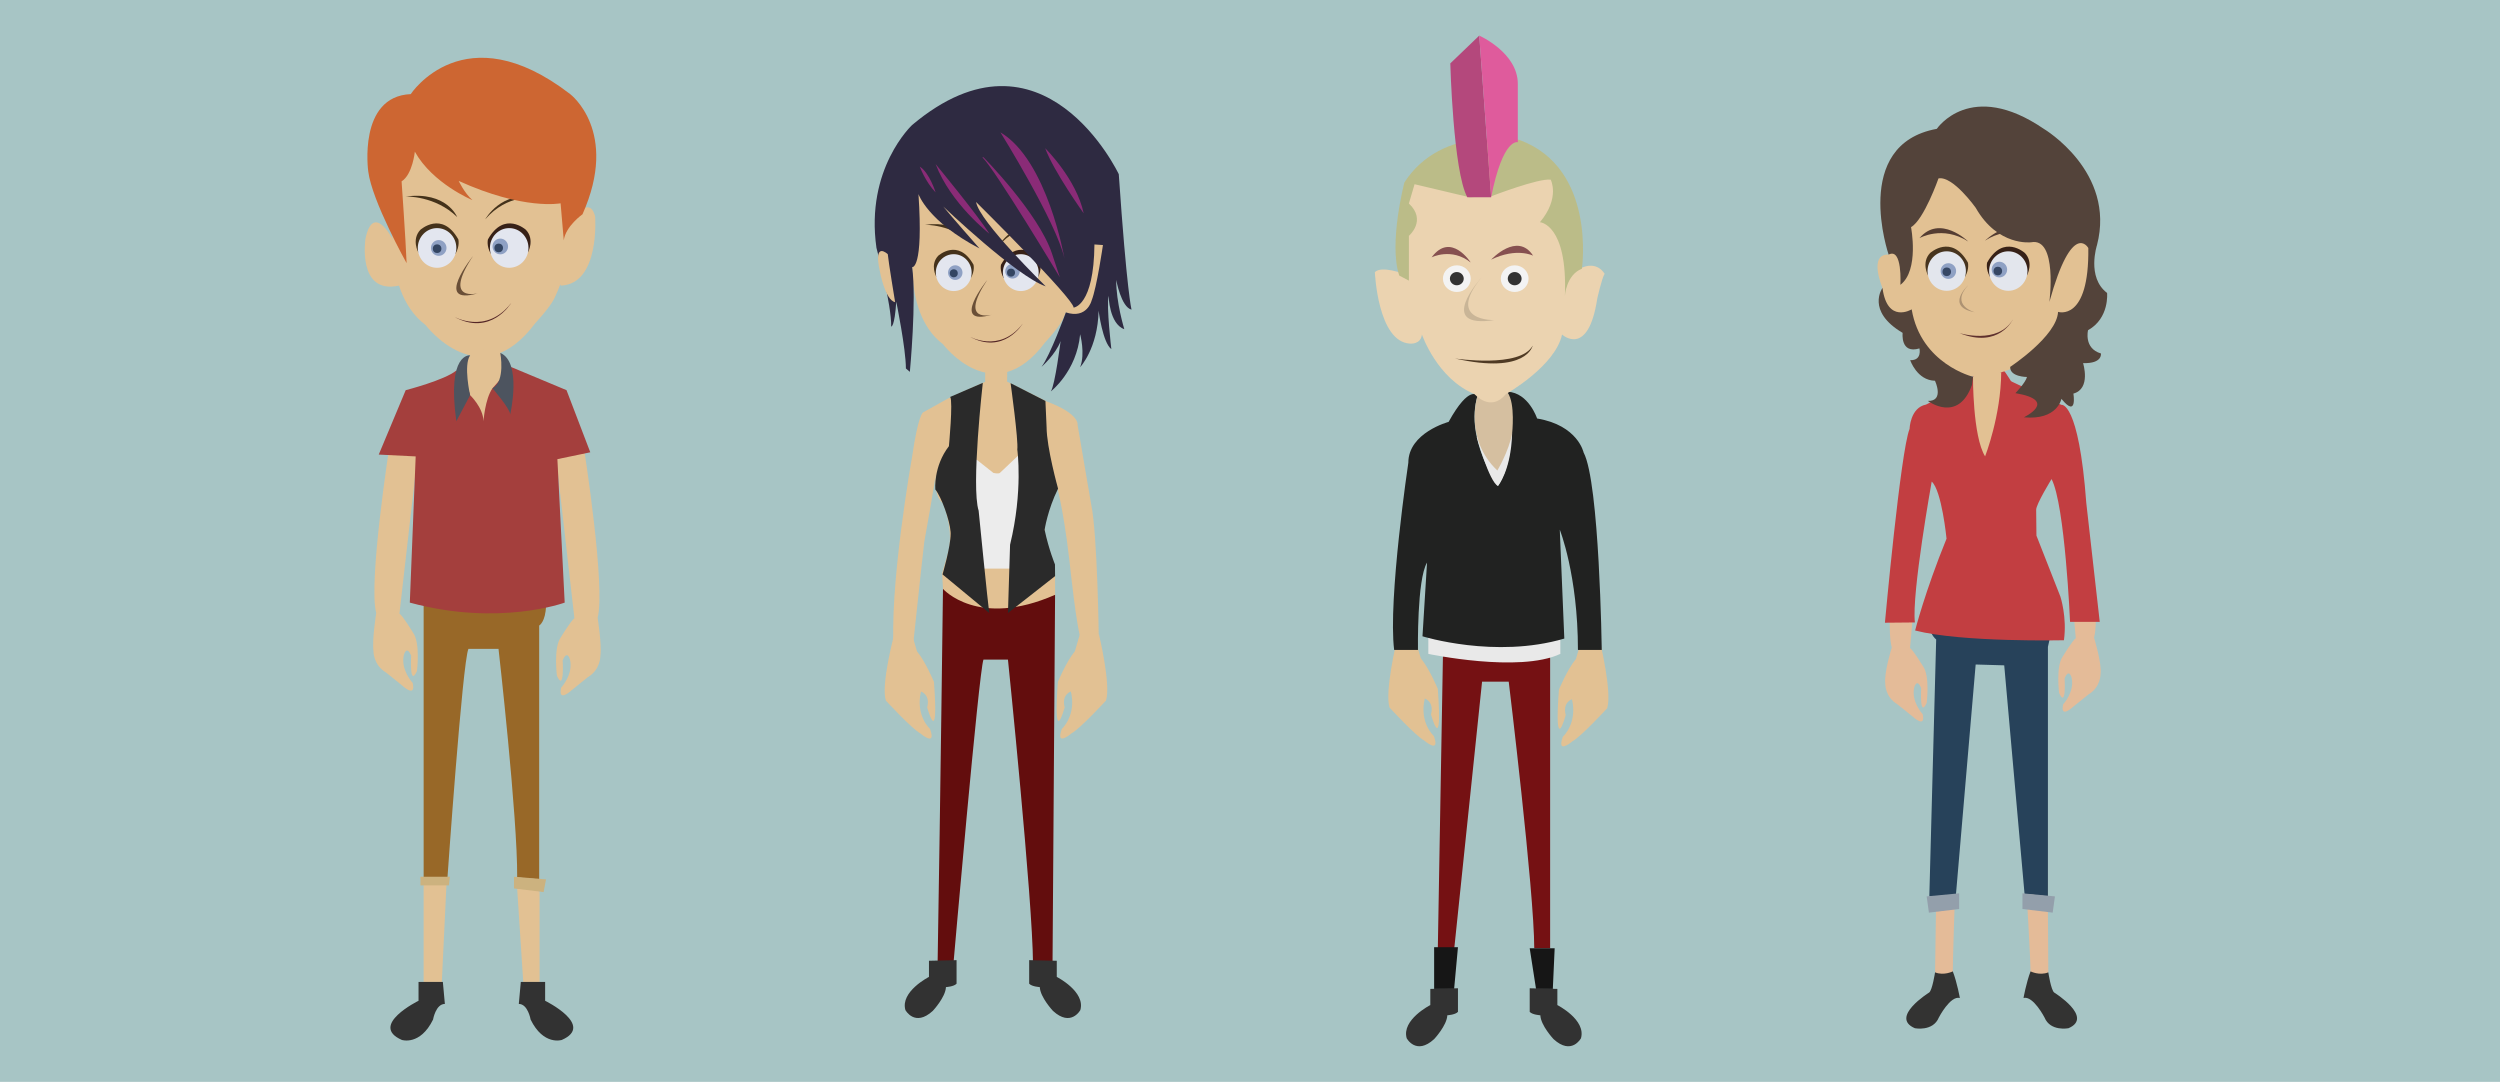 <?xml version="1.0" encoding="utf-8"?>
<!-- Generator: Adobe Illustrator 16.0.0, SVG Export Plug-In . SVG Version: 6.00 Build 0)  -->
<!DOCTYPE svg PUBLIC "-//W3C//DTD SVG 1.1//EN" "http://www.w3.org/Graphics/SVG/1.1/DTD/svg11.dtd">
<svg version="1.1" id="Layer_1" xmlns="http://www.w3.org/2000/svg" xmlns:xlink="http://www.w3.org/1999/xlink" x="0px" y="0px"
	 width="684px" height="296px" viewBox="0 0 684 296" enable-background="new 0 0 684 296" xml:space="preserve">
<rect fill="#A7C5C5" width="684" height="296"/>
<g>
	<g>
		<g>
			<path fill="#E4BB98" d="M564.215,132.645l3.721,41.974c-0.901,0.601-3.508,4.912-3.508,4.912
				c-2.006,2.657-1.053,10.074-1.053,10.074c2.005,4.416,1.503-4.007,1.503-4.007c1.204-2.907,1.906-0.203,1.906-0.203
				c0.9,3.912-2.308,7.318-2.308,7.318c-0.9,4.11,2.808,0.601,2.808,0.601l4.111-3.308c3.408-2.006,3.31-5.612,3.31-5.612
				c0.4-2.906-1.771-9.925-1.771-9.925c2.137-7.819-3.367-42.712-3.367-42.712L564.215,132.645z"/>
			<path fill="#E4BB98" d="M520.098,134.439c0,0-4.649,34.894-2.512,42.712c0,0-2.174,7.019-1.771,9.924c0,0-0.1,3.608,3.309,5.612
				l4.111,3.309c0,0,3.709,3.509,2.807-0.602c0,0-3.208-3.403-2.306-7.316c0,0,0.702-2.705,1.905,0.203c0,0-0.502,8.42,1.503,4.006
				c0,0,0.952-7.416-1.053-10.072c0,0-2.605-4.313-3.508-4.914l3.723-41.973L520.098,134.439z"/>
			<path fill="#E4BB98" d="M536.49,201.654c0,0-2.231,56.104-2.231,65.76c0,0-1.838,0.689-4.826-1.379
				c0,0,1.012-64.838,0.848-65.451C530.28,200.583,534.134,199.696,536.49,201.654z"/>
			<path fill="#333332" d="M534.285,265.768c0,0-2.438,1.244-4.853,0.268c0,0-0.747,4.885-1.61,5.516c0,0-10.919,6.782-3.907,9.771
				c0,0,4.942,0.977,6.551-2.932c0,0,3.104-6.034,5.747-5.345C536.214,273.045,535.491,268.929,534.285,265.768z"/>
			<path fill="#E4BB98" d="M551.68,201.951c0,0,3.908,55.809,3.908,65.463c0,0,1.839,0.689,4.828-1.379
				c0,0-0.447-64.002-0.282-64.615C560.134,201.419,554.037,199.99,551.68,201.951z"/>
			<path fill="#333332" d="M555.563,265.768c0,0,2.438,1.244,4.853,0.268c0,0,0.746,4.885,1.609,5.516c0,0,10.919,6.782,3.908,9.771
				c0,0-4.941,0.977-6.552-2.932c0,0-3.104-6.034-5.747-5.345C553.634,273.045,554.356,268.929,555.563,265.768z"/>
			<path fill="#27425A" d="M527.901,169.854c0,0-0.461,3.118,1.837,5.122l-1.875,70.276h7.24l5.439-63.444l7.815,0.229l5.559,62.532
				l6.395,0.685v-68.273c0,0,0.69-2.758,1.381-7.126C561.693,169.854,533.188,166.865,527.901,169.854z"/>
			<polygon fill="#939FAB" points="527.135,245.253 527.748,249.698 536.022,248.703 536.022,244.412 			"/>
			<polygon fill="#939FAB" points="562.229,245.253 561.616,249.698 553.341,248.703 553.341,244.412 			"/>
			<path fill="#C23E41" d="M550.221,104.313c0,0,10.936,5.223,13.771,6.449c0,0,4.75-1.149,6.821,26.896l3.676,32.49h-8.122
				c0,0-1.38-32.03-5.058-39.08c0,0-4.291,6.972-4.214,8.428l0.076,7.05c0,0,1.647,4.21,6.554,16.688c0,0,1.851,5.607,0.966,11.939
				c0,0-27.912,0.628-40.708-2.668c0,0,2.605-10.41,8.591-25.128c0,0-1.302-13.169-4.06-15.621c0,0-5.518,30.728-4.598,38.544
				l-8.2,0.076c0,0,4.291-46.971,6.743-53.024c0,0,0.153-5.824,4.522-6.667l11.348-6.037
				C538.33,104.65,545.645,101.464,550.221,104.313z"/>
			<path fill="#C23E41" d="M540.841,101.95c0,0-6.475,6.208-7.677,11.418c0,0,4.467-5.441,6,0c0,0-1.167,11.11,3.861,18.39
				c0,0,5.169-11.417,5.941-20.919c0,0,1.309-1.072,6.135,2.376c0,0-5.415-10.595-7.137-12.119c0,0-1.603-0.198-0.604,4.708
				c0,0-3.548,7.817-3.937,14.662l-1.698-0.244c0,0,0.597-10.099-1.815-12.782C539.911,107.441,541.482,106.546,540.841,101.95z"/>
		</g>
	</g>
	<g>
		<path fill="#E2C193" d="M515.045,78.774c0,0-3.984-9.348,1.687-9.118l7.739-21.455c0,0,24.979-10.881,38.083,2.453
			c0,0,10.805,12.844,9.962,18.107c0,0-0.921,21.355-6.207,25.262l-16.255,6.99c0,0-6.733,2.588-10.24,1.957
			c0,0-11.511,1.092-24.769-21.667C515.045,81.302,514.786,79.135,515.045,78.774z"/>
		<path fill="#47341E" d="M527.507,75.354c0,0-1.917-3.485,0.568-6.129c0,0,5.869-5.324,10.338,2.603c0,0,0.466,1.744-0.772,3.91
			L527.507,75.354z"/>
		<ellipse fill="#E3E6ED" cx="532.622" cy="74.161" rx="5.246" ry="5.402"/>
		<ellipse fill="#8FA1C4" cx="533.073" cy="74.161" rx="2.12" ry="2.149"/>
		<ellipse fill="#364764" cx="532.635" cy="74.363" rx="1.169" ry="1.185"/>
		<path fill="#372117" d="M554.582,75.354c0,0,1.918-3.485-0.568-6.129c0,0-5.868-5.324-10.335,2.603c0,0-0.468,1.744,0.773,3.91
			L554.582,75.354z"/>
		<ellipse fill="#E3E6ED" cx="549.468" cy="74.161" rx="5.246" ry="5.402"/>
		<ellipse fill="#8FA1C4" cx="547.035" cy="73.758" rx="2.12" ry="2.149"/>
		<ellipse fill="#364764" cx="546.607" cy="74.16" rx="1.169" ry="1.184"/>
		<path fill="#553D32" d="M538.499,66.074c0,0-7.72-7.552-13.34-0.92C525.159,65.155,531.483,61.532,538.499,66.074z"/>
		<path fill="#553D32" d="M543.09,65.844c0,0,7.721-7.553,13.339-0.92C556.429,64.924,550.105,61.301,543.09,65.844z"/>
		<path fill="#53433A" d="M530.37,48.813c0,0-3.984,11.34-7.511,13.333c0,0,2.3,11.8-2.911,15.786c0,0,0.613-10.269-3.219-8.276
			c0,0-10.344-30.113,13.182-34.405c0,0,9.193-13.716,29.27,0c0,0,19.769,11.724,14.559,31.799c0,0-2.912,8.812,2.759,13.104
			c0,0,0.688,6.896-5.211,10.191c0,0-1.226,4.981,3.525,6.361c0,0,0.517,2.816-4.886,2.643c0,0,2.241,7.012-2.643,8.335
			c0,0,1.148,6.896-3.276,1.436c0,0-1.093,5.92-10.288,5.057c0,0,9.655-4.596-2.299-6.609c0,0,2.816-2.932,3.16-4.426
			c0,0-4.711,0-4.598-2.758c0,0,12.758-8.391,13.104-15.056c0,0,8.551,2.815,8.274-17.472c0,0-4.367-7.93-10.65,14.75
			c0,0,2.299-17.701-4.981-16.321c0,0-9.118,1.226-15.171-9.425C540.562,56.859,534.315,48.048,530.37,48.813z"/>
		<path fill="#53433A" d="M515.045,78.774c0,0-4.598,6.322,5.517,12.299c0,0-0.689,5.861,4.598,4.253c0,0,0.805,3.333-2.528,3.217
			c0,0,1.839,5.518,6.782,5.632c0,0,2.644,5.632-1.954,5.517c0,0,8.275,6.207,12.069-4.367l0.286-2.241
			c0,0-14.252-3.449-16.78-18.448C523.033,84.636,516.366,88.717,515.045,78.774z"/>
		<path fill="#AD9272" d="M538.499,78.027c0,0-6.501,5.92,1.833,7.415C540.331,85.441,533.401,83.588,538.499,78.027z"/>
		<path fill="#5E302D" d="M536.084,91.13c0,0,10.512,3.276,14.648-3.735C550.732,87.395,546.953,95.499,536.084,91.13z"/>
		<path fill="#E2C193" d="M539.813,103.084c0,0-0.104,16.264,3.31,21.78c0,0,4.36-11.18,4.405-23.003
			C547.527,101.861,541.94,101.246,539.813,103.084z"/>
	</g>
</g>
<g>
	<path fill="#E2C193" d="M437.795,175.741c0,0,3.315,13.706,1.919,18.051c0,0-7.14,7.759-9.467,9.001c0,0-4.501,3.881-2.639-1.24
		c0,0,4.035-3.57,2.482-10.243c0,0-2.639,0.829-1.707,4.345c0,0-3.259,11.951-1.862-6.983c0,0,2.328-5.587,4.656-8.381l1.34-4.549
		C432.518,175.741,434.652,174.034,437.795,175.741z"/>
	<path fill="#E2C193" d="M382.11,175.552c0,0-3.315,13.705-1.919,18.051c0,0,7.14,7.758,9.467,9c0,0,4.501,3.882,2.639-1.24
		c0,0-4.035-3.57-2.482-10.243c0,0,2.639,0.83,1.706,4.346c0,0,3.26,11.95,1.863-6.984c0,0-2.328-5.587-4.656-8.381l-1.34-4.548
		C387.388,175.552,385.253,173.844,382.11,175.552z"/>
	<path fill="#751113" d="M394.784,179.635l-1.396,79.815h4.501l7.604-72.942h7.294c0,0,6.983,57.422,6.983,72.942h4.346v-79.522
		C424.116,179.928,406.27,168.57,394.784,179.635z"/>
	<path fill="#E9E9E9" d="M390.794,174.537v4.366c0,0,24.869,5.281,36.115,0v-3.887C426.909,175.017,397.358,171.257,390.794,174.537
		z"/>
	<path fill="#212221" d="M387.955,177.816c0,0-0.31-19.243,2.483-23.899l-1.246,20.175c0,0,19.87,6.208,38.804,0.621l-1.241-29.797
		c0,0,4.966,12.416,4.966,32.901h6.519c0,0-0.62-45.937-4.967-54.007c0,0-1.552-7.45-12.726-9.312c0,0-2.295-7.013-8.031-7.323
		c0,0,3.53,16.325-2.678,25.792c0,0-9.156-12.881-5.587-24.676c0,0-2.173-3.259-7.915,7.139c0,0-11.019,2.949-11.019,11.174
		c0,0-5.587,37.401-3.88,51.214H387.955z"/>
	<path fill="#E9E9E9" d="M404.049,119.638c0,0,3.403,12.212,5.789,13.328c0,0,3.564-4.169,3.878-14.326
		C413.716,118.64,405.694,116.612,404.049,119.638z"/>
	<path fill="#D5BFA0" d="M404.18,108.544c0,0-3.628,11.579,5.496,20.192c0,0,3.145-5.294,4.04-10.097c0,0,0.914-8.243-1.19-11.12
		C412.525,107.52,409.942,105.085,404.18,108.544z"/>
	<path fill="#EBD3B0" d="M389.042,91.528c0,0,4.119,12.089,14.383,16.293c0,0,4.396,5.119,8.587,0c0,0,13.502-7.603,15.364-16.293
		c0,0,7.139,6.519,9.622-9.777c0,0,1.242-5.586,2.018-6.828c0,0-2.019-3.88-6.829-1.397c0,0-4.811,2.483-4.345,7.604
		c0,0,13.643-40.972-18.166-36.626c0,0-24.824-6.207-24.824,11.33l-0.775,19.089c0,0-6.053-2.328-7.915-0.466
		c0,0,0.775,19.089,9.622,19.555C385.783,94.011,388.732,94.321,389.042,91.528z"/>
	<path fill="#BBBC88" d="M382.834,75.388l2.639,1.397V64.524c0,0,4.967-4.19,0-8.846l1.552-5.276l15.054,3.569l6.053-0.311
		c0,0,12.881-4.966,16.141-4.5c0,0,2.639,4.966-2.948,11.64c0,0,7.604,0.466,6.828,20.176c0,0,0.311-5.742,4.656-7.45
		c0,0,4.035-27.47-17.071-35.229c0,0-21.263-4.345-31.506,11.64C384.23,49.936,379.885,66.697,382.834,75.388z"/>
	<path fill="#B4487C" d="M401.457,53.971h6.519l-3.259-44.23l-7.915,7.604C396.802,17.344,397.577,46.832,401.457,53.971z"/>
	<path fill="#DF5B9C" d="M404.717,9.74c0,0,10.554,4.656,10.554,13.191v15.985c0,0-4.036-1.396-7.295,15.054L404.717,9.74z"/>
	<path fill="#865050" d="M407.976,71.042c0,0,7.141-7.76,11.485-1.086C419.461,69.956,414.96,67.628,407.976,71.042z"/>
	<path fill="#865050" d="M402.389,71.818c0,0-5.433-8.536-10.709-1.397C391.68,70.421,397.111,67.628,402.389,71.818z"/>
	<ellipse fill="#F3F3F3" cx="398.586" cy="76.241" rx="3.802" ry="3.647"/>
	<ellipse fill="#333333" cx="398.587" cy="76.241" rx="1.892" ry="1.814"/>
	<ellipse fill="#F3F3F3" cx="414.417" cy="76.241" rx="3.802" ry="3.647"/>
	<ellipse fill="#333333" cx="414.417" cy="76.241" rx="1.891" ry="1.814"/>
	<path fill="#C9B597" d="M405.338,75.931c0,0-12.843,14.162,3.569,11.64C408.907,87.57,395.405,88.036,405.338,75.931z"/>
	<path fill="#4F3A24" d="M398.082,98.085c0,0,17.924,2.715,21.262-3.531C419.344,94.554,417.792,102.547,398.082,98.085z"/>
	<path fill="#655150" d="M378.334,93.623"/>
	<polygon fill="#161616" points="418.528,259.45 425.358,259.45 424.854,270.566 420.256,270.566 	"/>
	<polygon fill="#161616" points="392.379,259.159 398.896,259.159 397.85,270.566 392.379,270.566 	"/>
	<path fill="#323232" d="M391.331,270.566v4.423c0,0-7.915,4.016-6.46,9.079c0,0,2.561,4.771,7.508,0.232
		c0,0,3.491-3.725,3.608-6.519c0,0,2.153-0.116,2.909-0.931v-6.46L391.331,270.566z"/>
	<path fill="#323232" d="M426.095,270.566v4.423c0,0,7.915,4.016,6.46,9.079c0,0-2.561,4.771-7.508,0.232
		c0,0-3.492-3.725-3.608-6.519c0,0-2.153-0.116-2.91-0.931v-6.46L426.095,270.566z"/>
</g>
<g>
	<path fill="#630D0D" d="M257.999,161.111c0,0-0.698,56.658-1.472,102.512h4.337c0,0,6.971-80.037,8.21-83.161h6.7
		c0,0,6.777,65.966,6.855,83.161h5.344l0.697-100.886C288.671,162.737,272.792,154.023,257.999,161.111z"/>
	<g>
		<path fill="#E2C193" d="M258.003,94.178c0,0,13.861,18.411,27.908-0.458c0,0,3.655-3.917,4.794-6.195
			c0,0,11.266-22.529,0.758-34.778c0,0-20.089-16.225-36.749-4.628c0,0-5.975,4.938-4.301,14.156
			C250.414,62.274,245.777,84.922,258.003,94.178z"/>
		<path fill="#44321A" d="M273.184,67.305c0,0,4.126-7.428,12.728-5.467C285.911,61.838,278.895,60.723,273.184,67.305z"/>
		<path fill="#44321A" d="M266.057,66.738c0,0-2.597-6.61-13.094-5.229C252.962,61.509,260.468,61.257,266.057,66.738z"/>
		<g>
			<path fill="#45321B" d="M256.162,75.702c0,0-1.79-3.254,0.533-5.724c0,0,5.48-4.973,9.653,2.433c0,0,0.436,1.627-0.721,3.651
				L256.162,75.702z"/>
			<ellipse fill="#E3E6EF" cx="260.94" cy="74.588" rx="4.9" ry="5.045"/>
			<ellipse fill="#8FA1C4" cx="261.36" cy="74.589" rx="1.979" ry="2.007"/>
			<ellipse fill="#334562" cx="260.952" cy="74.775" rx="1.092" ry="1.106"/>
		</g>
		<g>
			<path fill="#372117" d="M284.063,75.702c0,0,1.792-3.254-0.53-5.724c0,0-5.48-4.973-9.656,2.433c0,0-0.436,1.627,0.721,3.651
				L284.063,75.702z"/>
			<ellipse fill="#E3E6EF" cx="279.285" cy="74.588" rx="4.9" ry="5.045"/>
			<ellipse fill="#8FA1C4" cx="277.014" cy="74.21" rx="1.981" ry="2.007"/>
			<ellipse fill="#334562" cx="276.615" cy="74.589" rx="1.091" ry="1.106"/>
		</g>
		<path fill="#6A4F37" d="M270.115,76.596c0,0-10.417,12.884,1.268,9.509C271.383,86.105,262.131,88.59,270.115,76.596z"/>
		<path fill="#542626" d="M265.114,91.999c0,0,8.311,4.864,14.699-3.447C279.815,88.551,274.587,97.334,265.114,91.999z"/>
		<path fill="#E2C193" d="M290.901,74.737c0,0,8.914-16.222,11.092-7.999c0,0,1.581,24.009-10.767,18.579
			C291.227,85.316,288.645,78.826,290.901,74.737z"/>
	</g>
	<path fill="#2E2A41" d="M291.625,85.481c0,0-4.349,11.919-6.673,14.903c0,0,3.892-3.406,5.229-7.066c0,0-1.51,12.083-2.672,13.768
		c0,0,7.087-5.46,8.017-15.626c0,0,1.452,5.287,0,9.004c0,0,4.822-5.112,5.054-15.453c0,0,1.104,8.714,3.485,10.515
		c0,0-1.394-11.792-0.755-14.581c0,0,0.174,7.668,4.299,9.12c0,0-2.266-7.377-2.208-13.477c0,0,1.336,7.436,4.183,8.133
		c0,0-1.278-4.822-3.485-37.063c0,0-20.603-43.665-56.542-13.458c0,0-12.857,11.928-9.759,33.615c0,0,4.182,15.646,4.027,21.533
		c0,0,0.93,0.31,1.394-6.816c0,0,2.634,12.857,2.634,18.279l1.084,0.929c0,0,1.865-19.674,0.625-28.659c0,0,3.125,0.769,1.73-19.989
		c0,0,2.446,7.442,16.698,14.878c0,0-8.055-9.14-9.914-11.463c0,0,19.983,19.054,28.039,21.842c0,0-18.28-17.815-19.054-23.082
		c0,0,26.68,26.41,26.68,28.889c0,0,5.542-0.385,5.697-17.27l2.324,0.155c0,0-1.675,11.645-3.099,15.181
		C298.662,82.223,297.435,87.346,291.625,85.481z"/>
	<path fill="#E2C193" d="M242.895,69.543c0,0-4.028-3.81-2.169,4.667c0,0,1.394,7.857,4.183,8.478
		C244.909,82.688,243.05,71.425,242.895,69.543z"/>
	<path fill="#E2C193" d="M269.549,101.938v2.515l-10.169,4.57l-6.803,3.795c0,0-1.327,0.388-3.026,12.161
		c0,0-6.54,36.481-4.913,54.025h4.913c0,0,2.755-26.024,3.336-30.788c0,0,2.904-15.917,3.137-18.822c0,0-0.813,6.39,1.975,8.249
		c0,0,2.789,6.39,1.626,12.78l-1.859,6.391l0.232,4.299c0,0,9.527,10.921,30.672,1.626v-5.112c0,0-1.046-6.157-2.672-8.364
		c0,0-0.581-7.668,0.232-10.341c0,0,2.904-1.51,2.44-7.784c0,0,2.091,6.39,3.95,22.423c0,0,2,19.52,3.324,21.843l4.693-0.232
		c0,0-0.349-28.929-2.091-37.178l-3.718-21.726c0,0,0.697-3.021-8.365-6.39l-10.921-5.46l0.036-2.65
		C275.578,101.764,272.565,98.066,269.549,101.938z"/>
	<path fill="#ECECEC" d="M267.225,125.778l4.57,3.615c0,0,1.365,0.319,1.772,0l4.939-4.681c0,0,8.208,2.081,6.58,11.803
		c-0.018,0.104-0.036,0.209-0.056,0.314c-1.859,9.992-2.788,17.504-2.788,17.504l-5.98,1.24h-9.82l-3.563-16.886l0.394-10.999
		L267.225,125.778z"/>
	<path fill="#2A2A2A" d="M268.898,104.745c0,0-3.231,28.366-1.14,34.988c0,0,2.556,25.792,2.905,28l-12.78-10.572
		c0,0,2.227-7.636,2.223-11.154c0-0.165-0.005-0.32-0.016-0.465c-0.232-3.253-2.556-9.643-4.183-11.618
		c0,0-0.581-6.274,3.718-11.851c0,0,1.162-12.315,0.349-13.477L268.898,104.745z"/>
	<path fill="#2A2A2A" d="M276.499,104.835c0,0,2.18,15.729,1.832,18.168c0,0,1.626,11.27-1.975,26.025l-0.581,18.705l12.896-10.108
		l-0.029-3.194c0,0-1.672-4.012-2.834-9.472c0,0,0.777-5.372,3.676-11.267c0,0-3.137-11.27-3.137-16.847l-0.32-7.145
		C286.027,109.7,280.153,106.723,276.499,104.835z"/>
	<path fill="#323232" d="M254.165,262.867v4.415c0,0-7.9,4.009-6.448,9.063c0,0,2.556,4.764,7.494,0.232
		c0,0,3.486-3.718,3.602-6.506c0,0,2.149-0.116,2.904-0.93v-6.448L254.165,262.867z"/>
	<path fill="#323232" d="M289.134,262.867v4.415c0,0,7.9,4.009,6.448,9.063c0,0-2.556,4.764-7.494,0.232
		c0,0-3.485-3.718-3.602-6.506c0,0-2.149-0.116-2.905-0.93v-6.448L289.134,262.867z"/>
	<path fill="#E2C193" d="M300.689,173.652c0,0,3.309,13.681,1.915,18.018c0,0-7.126,7.744-9.45,8.983c0,0-4.492,3.874-2.633-1.237
		c0,0,4.027-3.563,2.478-10.225c0,0-2.634,0.828-1.704,4.337c0,0-3.253,11.929-1.859-6.971c0,0,2.323-5.577,4.647-8.365l1.337-4.54
		C295.42,173.652,297.552,171.947,300.689,173.652z"/>
	<path fill="#E2C193" d="M244.638,173.639c0,0-3.666,13.703-2.271,18.04c0,0,7.126,7.744,9.45,8.984c0,0,4.492,3.874,2.633-1.238
		c0,0-4.027-3.563-2.478-10.224c0,0,2.634,0.827,1.704,4.336c0,0,3.253,11.929,1.859-6.971c0,0-2.324-5.576-4.647-8.365l-1.337-4.54
		C249.549,173.661,247.774,171.934,244.638,173.639z"/>
	<path fill="#8A2B77" d="M285.96,40.552c0,0,8.521,8.366,10.534,17.815C296.494,58.367,288.284,46.903,285.96,40.552z"/>
	<path fill="#8A2B77" d="M273.722,36.215c0,0,15.335,24.646,17.504,34.475C291.227,70.69,286.58,43.805,273.722,36.215z"/>
	<path fill="#8A2B77" d="M269.075,43.031c0,0,15.026,15.181,18.744,26.334l2.158,6.516c0,0-17.648-29.441-21.212-32.85"/>
	<path fill="#8A2B77" d="M255.985,44.89c0,0,11.386,13.787,14.716,19.054C270.701,63.944,260.09,55.734,255.985,44.89z"/>
	<path fill="#8A2B77" d="M251.647,45.587c0,0,1.549,4.182,4.337,7.048C255.985,52.635,254.281,47.213,251.647,45.587z"/>
</g>
<g>
	<g>
		<path fill="#E2C193" d="M116.422,88.915c0,0,14.913,19.809,30.025-0.493c0,0,3.933-4.215,5.158-6.665
			c0,0,12.121-24.239,0.815-37.418c0,0-21.614-17.456-39.538-4.979c0,0-6.429,5.313-4.628,15.23
			C108.256,54.59,103.267,78.957,116.422,88.915z"/>
		<path fill="#44321A" d="M132.754,60.003c0,0,4.439-7.991,13.693-5.882C146.447,54.121,138.898,52.921,132.754,60.003z"/>
		<path fill="#44321A" d="M125.087,59.393c0,0-2.794-7.111-14.088-5.625C110.998,53.767,119.073,53.496,125.087,59.393z"/>
		<g>
			<path fill="#45321B" d="M114.441,69.037c0,0-1.926-3.501,0.573-6.158c0,0,5.896-5.351,10.386,2.617c0,0,0.469,1.751-0.775,3.929
				L114.441,69.037z"/>
			<ellipse fill="#E3E6EF" cx="119.581" cy="67.839" rx="5.272" ry="5.428"/>
			<ellipse fill="#8FA1C4" cx="120.033" cy="67.84" rx="2.13" ry="2.159"/>
			<ellipse fill="#334562" cx="119.594" cy="68.04" rx="1.175" ry="1.19"/>
		</g>
		<g>
			<path fill="#372117" d="M144.459,69.037c0,0,1.928-3.501-0.57-6.158c0,0-5.896-5.351-10.389,2.617c0,0-0.469,1.751,0.775,3.929
				L144.459,69.037z"/>
			<ellipse fill="#E3E6EF" cx="139.318" cy="67.839" rx="5.271" ry="5.428"/>
			<ellipse fill="#8FA1C4" cx="136.875" cy="67.433" rx="2.131" ry="2.159"/>
			<ellipse fill="#334562" cx="136.446" cy="67.839" rx="1.174" ry="1.19"/>
		</g>
		<path fill="#6A4F37" d="M129.452,69.999c0,0-11.208,13.862,1.364,10.231C130.816,80.23,120.862,82.903,129.452,69.999z"/>
		<path fill="#542626" d="M124.072,86.571c0,0,8.941,5.233,15.814-3.709C139.889,82.861,134.264,92.312,124.072,86.571z"/>
		<path fill="#E2C193" d="M151.816,67.999c0,0,8.67-17.643,11.013-8.796c0,0,1.405,18.491-9.373,18.94
			C153.456,78.144,149.389,72.398,151.816,67.999z"/>
		<path fill="#E2C193" d="M107.328,65.273c0,0-5.203-9.977-7.328,0c0,0-2.399,15.389,9.175,12.871
			C109.175,78.144,108.701,67.413,107.328,65.273z"/>
	</g>
	<path fill="#CD6632" d="M111.25,72c0,0-9.5-17-10.5-25.125c0,0-2.875-20.5,11.625-21.125c0,0,14.625-22.375,43.625,0
		c0,0,13.5,10.125,3.375,32.875c0,0-4.625,3.25-5.125,7.125l-0.875-10.125c0,0-10,2-27.875-6.125c0,0,1.5,3.25,3.75,5.25
		c0,0-10.875-4.5-15.75-13.25c0,0-0.625,6.25-3.625,8.125C109.875,49.625,111,65.625,111.25,72z"/>
	<path fill="#E2C193" d="M115.908,242.252v26.396h4.973l1.269-26.543C122.15,242.105,117.718,240.818,115.908,242.252z"/>
	<path fill="#E2C193" d="M141.499,243.186l1.66,25.463h4.467v-24.711C147.626,243.938,142.981,241.859,141.499,243.186z"/>
	<path fill="#986828" d="M115.908,165.812v74.31h6.517c0,0,4.118-58.998,5.735-62.584h8.235c0,0,5.25,46.205,5.104,62.527
		l6.018,0.533v-69.443c0,0,1.768-0.988,1.876-5.477C149.393,165.678,128.084,154.583,115.908,165.812z"/>
	<polygon fill="#CCB27F" points="115.036,239.881 123.087,239.881 122.812,242.252 115.036,242.252 	"/>
	<polygon fill="#CCB27F" points="140.623,239.881 149.393,240.598 148.729,244.072 140.623,243.08 	"/>
	<path fill="#323232" d="M142.495,268.648h6.652v5.162c0,0,13.678,6.73,4.561,10.719c0,0-5.001,1.633-8.53-5.572
		c0,0-0.735-4.281-3.234-4.281L142.495,268.648z"/>
	<path fill="#323232" d="M121.164,268.648h-6.653v5.162c0,0-13.676,6.73-4.56,10.719c0,0,5.001,1.633,8.53-5.572
		c0,0,0.735-4.281,3.235-4.281L121.164,268.648z"/>
	<path fill="#E2C193" d="M152.135,125.18l5.022,43.981c-0.947,0.631-3.681,5.155-3.681,5.155c-2.104,2.787-1.104,10.57-1.104,10.57
		c2.104,4.631,1.577-4.205,1.577-4.205c1.263-3.051,1.999-0.213,1.999-0.213c0.946,4.106-2.42,7.678-2.42,7.678
		c-0.948,4.315,2.945,0.633,2.945,0.633l4.313-3.473c3.578-2.104,3.473-5.891,3.473-5.891c0.422-3.049-0.752-10.41-0.752-10.41
		c2.242-8.205-3.694-46.104-3.694-46.104L152.135,125.18z"/>
	<path fill="#E2C193" d="M106.63,121.622c0,0-5.937,37.899-3.694,46.104c0,0-1.174,7.361-0.752,10.41c0,0-0.105,3.787,3.473,5.891
		l4.313,3.473c0,0,3.894,3.683,2.945-0.633c0,0-3.366-3.571-2.42-7.678c0,0,0.736-2.838,1.999,0.213c0,0-0.526,8.836,1.577,4.205
		c0,0,1-7.783-1.104-10.57c0,0-2.733-4.524-3.681-5.155l5.022-43.981L106.63,121.622z"/>
	<path fill="#E2C193" d="M128.625,97.216c0,0-4.313,4.057-1.938,9.014c0,0,3.383,8.333,4.129,10.333h2.121l3.625-3.188l1.375-4.375
		l1.375-6.813l-0.813-3.063c0,0-1.146-2.134-1.625-2.578C136.875,96.547,132.116,93.964,128.625,97.216z"/>
	<path fill="#A43F3D" d="M128.625,108.125c0,0,3.57,3.375,3.66,7.125c0,0,0.391-6.04,2.459-9.02l5.143-5.798L155,106.75l6.5,17
		l-9,1.875l2,39.25c0,0-18,6.625-42.375,0l1.607-40l-10.107-0.5L111,106.75c0,0,10.676-2.735,13.852-5.383
		C124.852,101.367,128,105.375,128.625,108.125z"/>
	<path fill="#4D545F" d="M124.852,115.25l3.773-7.125c0,0-1.875-8.193,0-10.909C128.625,97.216,122.203,96.375,124.852,115.25z"/>
	<path fill="#4D545F" d="M134.744,106.23c0,0,4.832,5.645,4.856,7.145c0,0,3.274-14.28-2.726-16.828
		C136.875,96.547,138.363,104.335,134.744,106.23z"/>
</g>
</svg>
